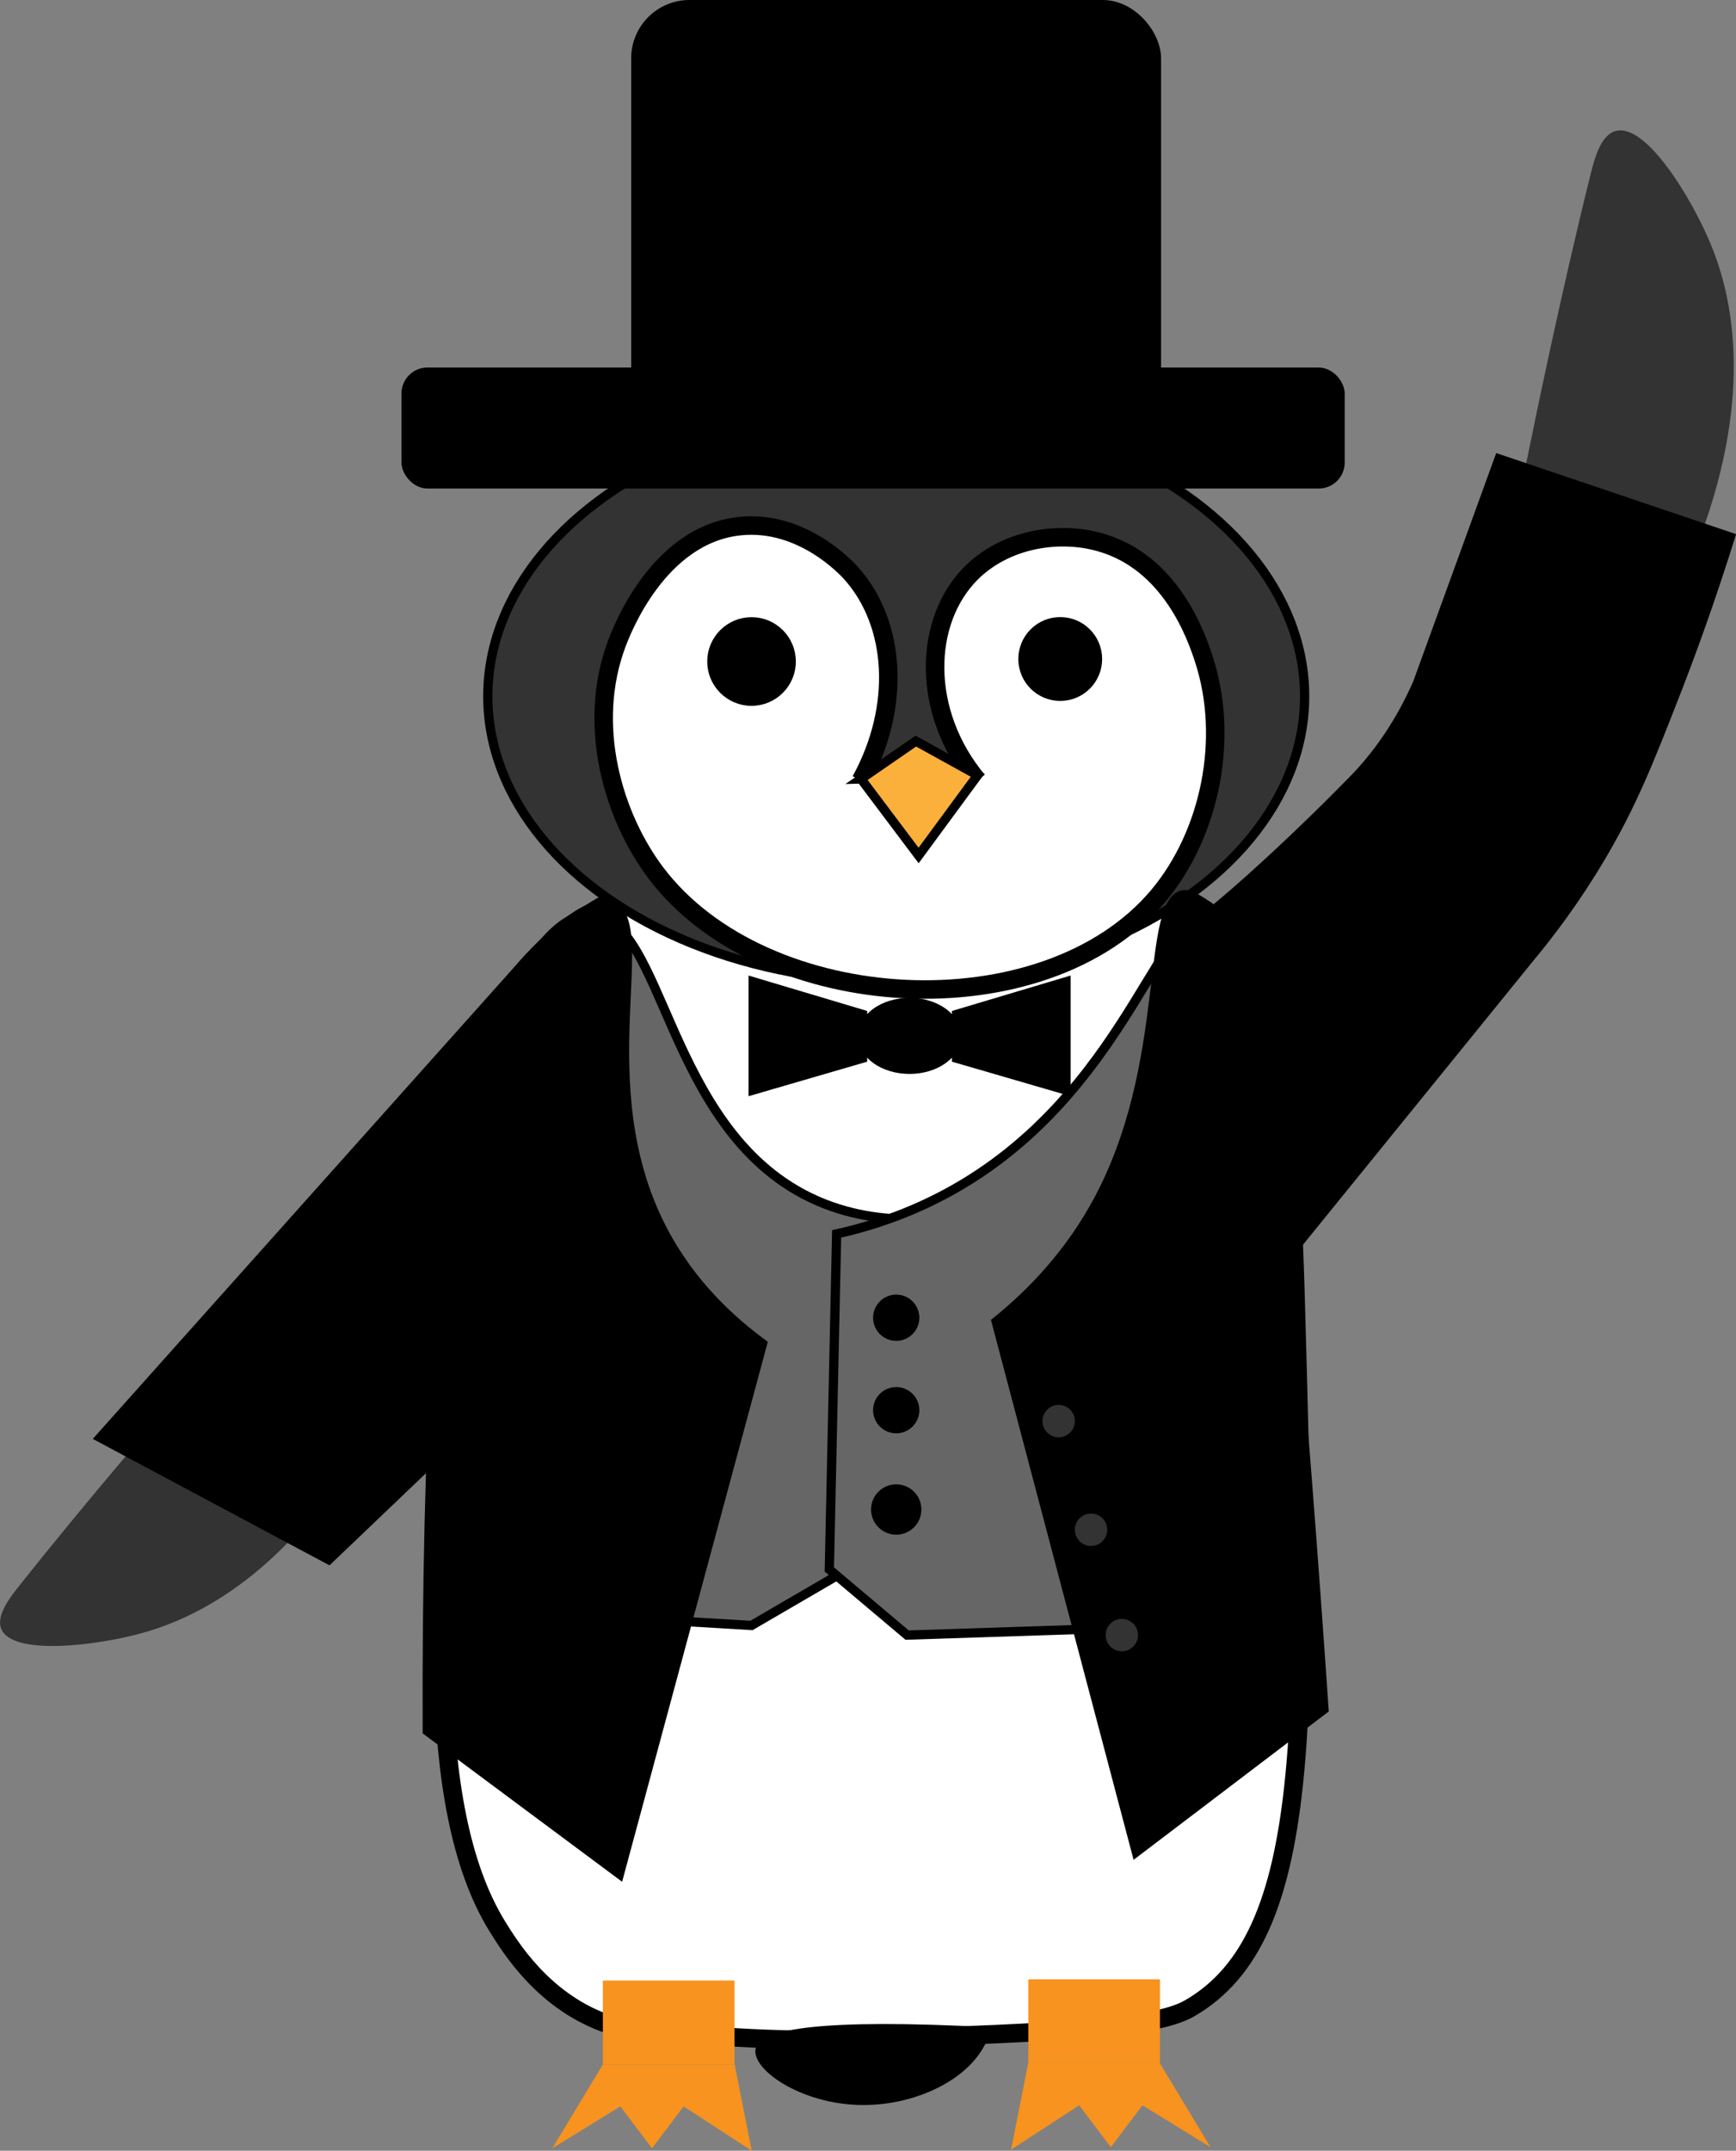<?xml version="1.0" encoding="UTF-8"?>
<svg xmlns="http://www.w3.org/2000/svg" viewBox="0 0 187.66 232.37">
  <rect x="0" y="0" width="187.66" height="232.37" fill="#808080" stroke="none"/>
  <defs>
    <style>
      .cls-1, .cls-2, .cls-3, .cls-4, .cls-5 {
        stroke: #000;
        stroke-miterlimit: 10;
      }

      .cls-1, .cls-6 {
        fill: #333;
      }

      .cls-2 {
        fill: #fbb03b;
      }

      .cls-4 {
        fill: #fff;
        stroke-width: 2px;
      }

      .cls-5 {
        fill: #666;
      }

      .cls-7 {
        fill: #f7931e;
      }
    </style>
  </defs>
  <g id="Jacket__x26__Fliege">
    <g id="Kopf">
      <g id="Körper">
        <path class="cls-4" d="M50.15,143.56c-2.71,26.38-4.51,51.47,3.64,64.62,1.39,2.23,4.85,7.83,11.38,10.31,2.73,1.04,5.04.86,9.5,1.27,9.46.86,16.78.64,19.44.54,20.45-.75,30.68-1.12,34.49-3.32,13.41-7.73,12.75-30.86,11.44-77.12-.78-27.48-3.39-35.54-9.72-40.78-8.43-6.97-20.14-6.79-33.78-6.59-14.43.22-27.5.63-36.6,9.2-4.77,4.5-6.45,9.38-9.79,41.86Z"/>
        <path class="cls-6" d="M37.52,158.55c-5.41-3.4-10.82-6.8-16.23-10.2-3.29,3.79-11.85,13.69-19.3,23.1-.96,1.21-2.44,3.13-1.85,4.55,1.19,2.88,10.13,1.85,15.25.43,4.29-1.19,13.64-4.81,22.14-17.87Z"/>
        <path d="M35.61,169.13c6.36-6.07,12.73-12.15,19.09-18.22.33-15.52.67-31.03,1-46.55-15.22,17.03-30.45,34.07-45.67,51.1,8.53,4.55,17.05,9.11,25.58,13.66Z"/>
        <path d="M107.11,219.03c-.91,5-7.68,8.63-14.4,8.39-6.75-.24-12.12-4.35-10.88-6.45.97-1.65,6.54-2.94,25.28-1.94Z"/>
        <path class="cls-6" d="M184.23,56.78c-6.43-2.17-12.86-4.35-19.29-6.52,1.07-5.27,3.9-19,7.02-31.5.4-1.6,1.06-4.13,2.66-4.6,3.23-.95,8.2,7.11,10.34,12.3,1.79,4.35,4.83,14.5-.72,30.31Z"/>
        <path d="M129.52,99.18c.81-.89,1.98-1.57,6.91-6.08,1.5-1.38,4.33-3.99,7.8-7.48,1.36-1.36,2.03-2.05,2.46-2.52,1.82-2.01,4.13-5.05,6.08-9.48,2.99-8.22,5.98-16.45,8.97-24.67l25.93,8.76c-2.23,7.17-4.4,13.1-6.13,17.52-2.88,7.38-4.71,11.98-8.09,17.68-2.81,4.73-5.59,8.35-7.6,10.77-8.67,10.69-17.35,21.37-26.02,32.06-13.6-24.42-13.37-33.2-10.3-36.56Z"/>
      </g>
      <g id="Face">
        <ellipse class="cls-1" cx="96.88" cy="75.23" rx="44.15" ry="30.83"/>
        <path class="cls-4" d="M105.68,84.34c-6.15-7.39-5.88-17.24-.7-22.42,3.62-3.62,9.32-4.64,13.94-3.33,7.64,2.16,10.39,10.1,11.21,12.61,2.83,8.63.65,18.95-4.91,25.58-12.3,14.67-42.6,13.02-54.31-2.45-4.61-6.1-7.58-15.99-4.2-24.88.47-1.24,4.44-11.72,13.31-12.61,6.69-.68,11.51,4.56,11.98,5.08,4.91,5.49,5.41,14.49,1.05,22.42"/>
        <path class="cls-2" d="M93.07,84.16c1.98-1.36,3.95-2.73,5.93-4.09,2.23,1.23,4.45,2.46,6.68,3.69-2.13,2.89-4.26,5.78-6.38,8.67-2.07-2.76-4.15-5.51-6.22-8.27Z"/>
        <circle class="cls-3" cx="81.24" cy="71.47" r="4.29"/>
        <circle class="cls-3" cx="114.61" cy="71.2" r="4.03"/>
      </g>
      <rect x="43.4" y="39.71" width="101.96" height="13.07" rx="2.8" ry="2.8"/>
      <rect x="68.23" width="57.28" height="46.25" rx="6.3" ry="6.3"/>
    </g>
    <ellipse class="cls-3" cx="98.32" cy="111.92" rx="5.08" ry="3.61"/>
    <polygon class="cls-3" points="81.42 106.07 93.24 109.6 93.24 114.33 81.42 117.77 81.42 106.07"/>
    <polygon class="cls-3" points="115.23 106.07 103.4 109.6 103.4 114.33 115.23 117.77 115.23 106.07"/>
    <path class="cls-5" d="M63.94,98.85c7.88.31,8,22.94,23.6,30.52,4.14,2.01,8.18,2.38,11.04,2.36.09,11.21.18,22.42.26,33.64-5.87,3.42-11.74,6.83-17.61,10.25-11.11-.66-22.22-1.33-33.32-1.99-1-14.87-.81-27.48-.31-37.16.55-10.74,1.57-19.33,6.83-28.12,2.81-4.69,5.77-9.64,9.51-9.5Z"/>
    <path class="cls-5" d="M130.32,99.08c-5.22-.46-9.26,20.94-29.89,30.81-4,1.91-7.57,2.89-9.99,3.42-.26,12.09-.53,24.18-.79,36.26,2.8,2.36,5.61,4.73,8.41,7.09,14.21-.47,28.42-.93,42.63-1.4-1.57-59.86-5.95-75.8-10.37-76.19Z"/>
    <circle cx="96.88" cy="142.37" r="2.5"/>
    <circle cx="96.88" cy="152.36" r="2.5"/>
    <circle cx="96.88" cy="163.09" r="2.72"/>
    <path d="M130.39,97.14c-1.2-.73-1.81-1.09-2.59-.95-4.85.89-1.29,18.63-9.91,33.95-3.36,5.98-7.69,10.01-10.77,12.46,5.14,19.45,10.28,38.89,15.42,58.34,7.03-5.34,14.07-10.69,21.1-16.03-2.48-36.29-5.02-63.13-6.18-72.88-.39-3.32-1.47-11.49-7.08-14.88Z"/>
    <path d="M57.33,102.56c1.99-1.99,6.21-6.21,9.02-5.07,5.18,2.11-2.43,19.35,5.65,35.02,3.06,5.94,7.48,9.91,11,12.46-5.25,19.45-10.5,38.89-15.75,58.34-7.19-5.34-14.37-10.69-21.56-16.03-.15-32.39,1.53-56.93,3.5-68.16.63-3.59,2.34-10.75,8.15-16.55Z"/>
    <circle class="cls-6" cx="114.44" cy="153.54" r="1.75"/>
    <circle class="cls-6" cx="121.27" cy="176.66" r="1.75"/>
    <circle class="cls-6" cx="117.94" cy="165.28" r="1.75"/>
  </g>
  <g id="Füße">
    <g>
      <rect class="cls-7" x="65.17" y="213.98" width="14.23" height="9.08"/>
      <path class="cls-7" d="M65.17,223.05c-1.82,3.02-3.65,6.04-5.47,9.06l7.36-4.53,3.42,4.53,3.42-4.53c2.45,1.6,4.91,3.19,7.36,4.79-.61-3.11-1.23-6.21-1.84-9.32h-14.23Z"/>
    </g>
    <g>
      <rect class="cls-7" x="111.15" y="213.86" width="14.23" height="9.08" transform="translate(236.54 436.79) rotate(-180)"/>
      <path class="cls-7" d="M125.39,222.93c1.82,3.02,3.65,6.04,5.47,9.06l-7.36-4.53-3.42,4.53-3.42-4.53c-2.45,1.6-4.91,3.19-7.36,4.79.61-3.11,1.23-6.21,1.84-9.32,4.74,0,9.49,0,14.23,0Z"/>
    </g>
  </g>
</svg>